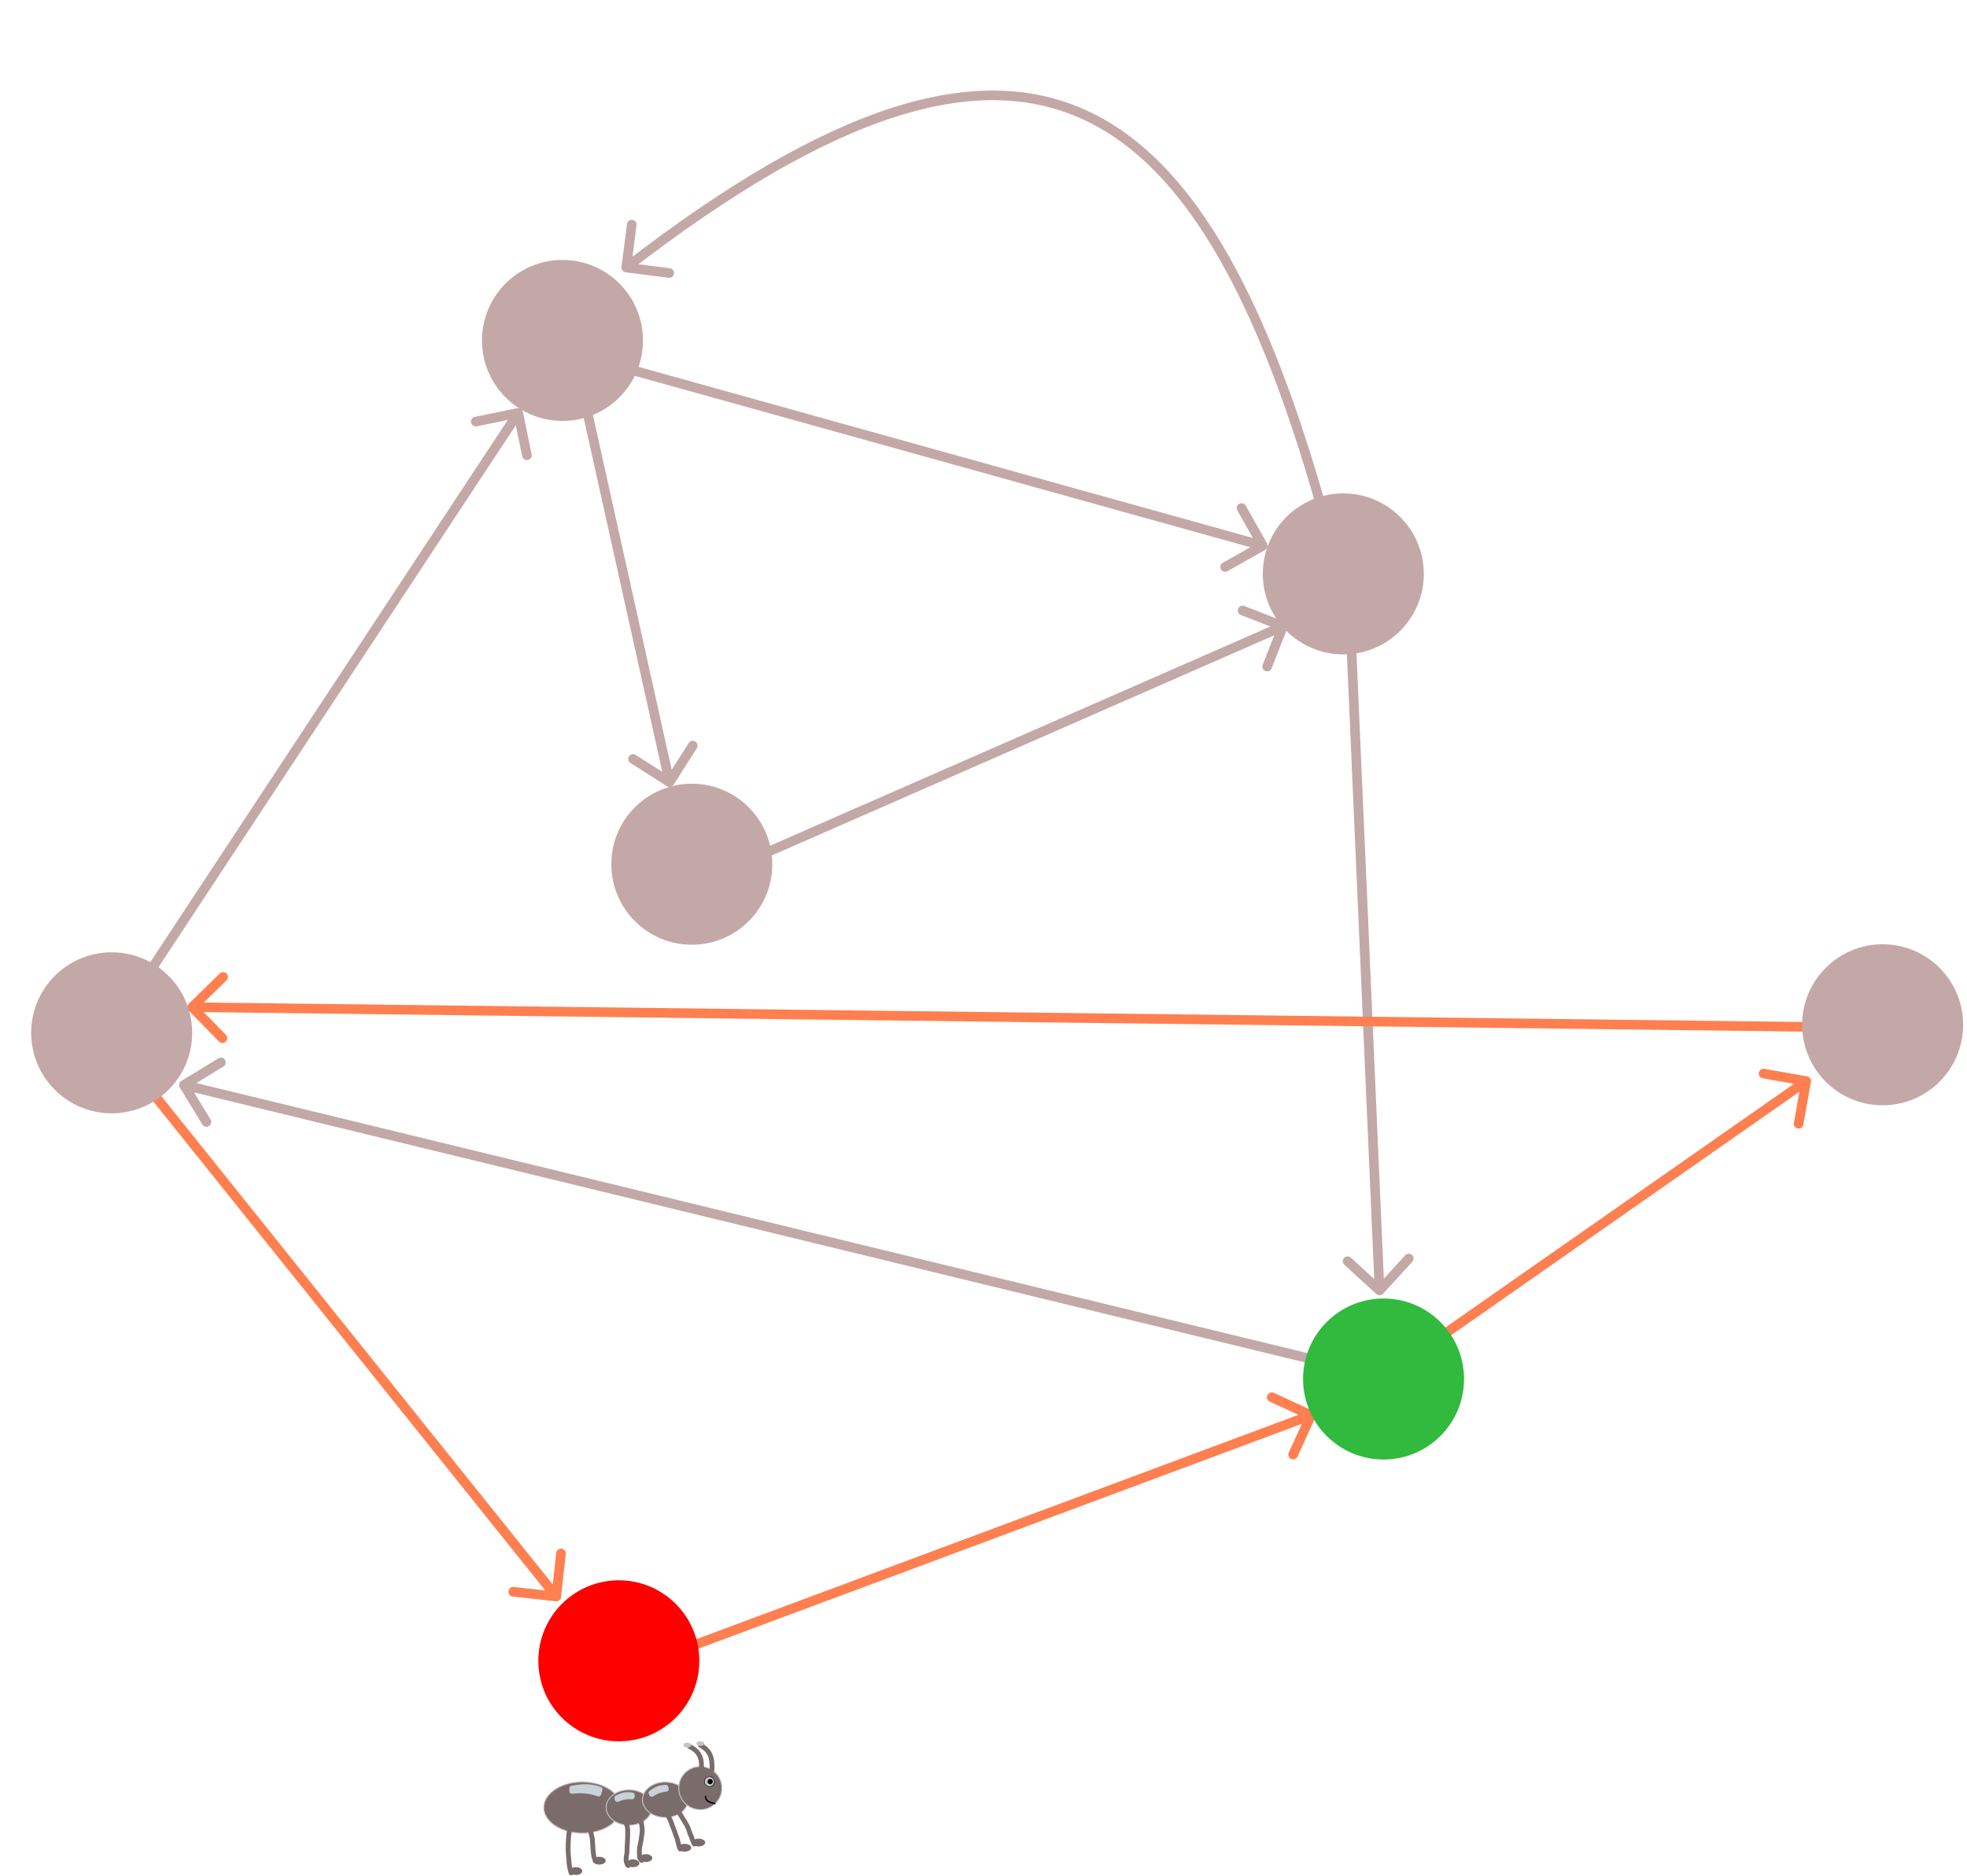 <svg width="409" height="390" viewBox="0 0 409 390" fill="none" xmlns="http://www.w3.org/2000/svg">
<path d="M138.679 163.453C139.145 163.75 139.763 163.612 140.06 163.147L144.892 155.554C145.189 155.088 145.051 154.47 144.586 154.173C144.12 153.877 143.502 154.014 143.205 154.48L138.91 161.229L132.161 156.934C131.695 156.637 131.077 156.774 130.78 157.24C130.483 157.706 130.621 158.324 131.087 158.621L138.679 163.453ZM119.326 77.688L138.24 162.826L140.192 162.393L121.278 77.254L119.326 77.688Z" fill="#C4A8A8"/>
<path d="M263.067 114.329C263.548 114.057 263.718 113.447 263.447 112.966L259.023 105.128C258.752 104.647 258.142 104.478 257.661 104.749C257.18 105.02 257.01 105.63 257.281 106.111L261.213 113.078L254.246 117.01C253.765 117.282 253.596 117.892 253.867 118.373C254.138 118.854 254.748 119.024 255.229 118.752L263.067 114.329ZM130.077 77.597L262.308 114.421L262.844 112.494L130.613 75.671L130.077 77.597Z" fill="#C4A8A8"/>
<path d="M129.227 55.487C129.157 56.035 129.544 56.536 130.091 56.607L139.018 57.754C139.566 57.824 140.067 57.437 140.137 56.89C140.208 56.342 139.821 55.841 139.273 55.77L131.338 54.751L132.358 46.816C132.428 46.268 132.041 45.767 131.494 45.697C130.946 45.626 130.445 46.013 130.374 46.561L129.227 55.487ZM279.497 119.341C272.995 93.491 265.758 72.402 257.21 56.343C248.664 40.287 238.76 29.174 226.884 23.41C214.982 17.632 201.252 17.3 185.222 22.499C169.214 27.691 150.858 38.413 129.608 54.823L130.83 56.406C151.998 40.06 170.143 29.492 185.839 24.402C201.512 19.319 214.687 19.712 226.011 25.209C237.361 30.718 247.005 41.427 255.445 57.283C263.884 73.136 271.073 94.047 277.557 119.829L279.497 119.341Z" fill="#C4A8A8"/>
<path d="M286.171 269.023C286.578 269.396 287.21 269.368 287.584 268.961L293.663 262.325C294.036 261.918 294.009 261.285 293.601 260.912C293.194 260.539 292.562 260.567 292.189 260.974L286.784 266.873L280.886 261.468C280.478 261.095 279.846 261.123 279.473 261.53C279.1 261.937 279.127 262.57 279.535 262.943L286.171 269.023ZM279.989 134.424L285.847 268.329L287.845 268.242L281.987 134.337L279.989 134.424Z" fill="#C3A8A8"/>
<path d="M273.528 294.646C273.758 294.144 273.537 293.55 273.035 293.321L264.849 289.579C264.347 289.349 263.754 289.57 263.524 290.072C263.295 290.575 263.516 291.168 264.018 291.398L271.294 294.724L267.968 302C267.738 302.502 267.959 303.095 268.461 303.325C268.964 303.554 269.557 303.333 269.786 302.831L273.528 294.646ZM144.921 342.869L272.968 295.167L272.27 293.293L144.223 340.995L144.921 342.869Z" fill="#FF7F50"/>
<path d="M115.553 332.907C116.102 332.967 116.596 332.571 116.656 332.022L117.641 323.076C117.701 322.527 117.305 322.033 116.756 321.973C116.207 321.912 115.713 322.308 115.653 322.857L114.778 330.809L106.826 329.934C106.277 329.874 105.783 330.27 105.722 330.819C105.662 331.368 106.058 331.862 106.607 331.922L115.553 332.907ZM30.347 227.094L114.882 332.538L116.443 331.287L31.907 225.843L30.347 227.094Z" fill="#FF7F50"/>
<path d="M108.728 85.639C108.617 85.098 108.089 84.749 107.548 84.861L98.731 86.67C98.19 86.781 97.842 87.31 97.953 87.851C98.064 88.392 98.592 88.74 99.133 88.629L106.97 87.021L108.578 94.857C108.689 95.398 109.218 95.747 109.759 95.636C110.3 95.525 110.649 94.996 110.538 94.455L108.728 85.639ZM32.425 201.883L108.583 86.391L106.914 85.29L30.755 200.782L32.425 201.883Z" fill="#C4A8A8"/>
<path d="M267.692 130.56C267.893 130.046 267.639 129.466 267.124 129.265L258.741 125.989C258.227 125.788 257.647 126.042 257.446 126.557C257.245 127.071 257.499 127.651 258.014 127.852L265.465 130.764L262.554 138.215C262.353 138.729 262.607 139.309 263.121 139.51C263.636 139.711 264.216 139.457 264.417 138.943L267.692 130.56ZM145.786 184.289L267.162 131.112L266.359 129.28L144.984 182.457L145.786 184.289Z" fill="#C3A8A8"/>
<path d="M376.543 224.941C376.639 224.397 376.276 223.878 375.733 223.782L366.871 222.212C366.327 222.116 365.808 222.478 365.711 223.022C365.615 223.566 365.978 224.085 366.522 224.181L374.399 225.577L373.004 233.454C372.907 233.998 373.27 234.517 373.814 234.613C374.358 234.709 374.877 234.347 374.973 233.803L376.543 224.941ZM289.93 285.843L376.131 225.586L374.985 223.947L288.784 284.204L289.93 285.843Z" fill="#FF7F50"/>
<path d="M39.254 208.675C38.859 209.061 38.851 209.694 39.237 210.089L45.523 216.53C45.908 216.925 46.541 216.933 46.937 216.547C47.332 216.162 47.34 215.528 46.954 215.133L41.367 209.408L47.092 203.82C47.487 203.435 47.495 202.801 47.109 202.406C46.724 202.011 46.09 202.003 45.695 202.389L39.254 208.675ZM390.406 212.665L39.965 208.391L39.94 210.39L390.382 214.665L390.406 212.665Z" fill="#FF7F50"/>
<path d="M37.721 224.714C37.249 225.001 37.1 225.616 37.387 226.088L42.068 233.775C42.355 234.246 42.97 234.396 43.442 234.109C43.914 233.822 44.063 233.206 43.776 232.735L39.615 225.902L46.448 221.741C46.92 221.454 47.069 220.838 46.782 220.367C46.495 219.895 45.879 219.745 45.408 220.033L37.721 224.714ZM289.914 285.704L38.477 224.596L38.005 226.54L289.442 287.647L289.914 285.704Z" fill="#C3A8A8"/>
<circle cx="143.849" cy="179.675" r="15.738" fill="#C3A8A8" stroke="#C4A8A8" stroke-width="2"/>
<circle cx="279.314" cy="119.316" r="15.738" fill="#C3A8A8" stroke="#C4A8A8" stroke-width="2"/>
<circle cx="391.459" cy="213.05" r="15.738" fill="#C3A8A8" stroke="#C4A8A8" stroke-width="2"/>
<circle cx="287.683" cy="286.697" r="15.738" fill="#31BA3E" stroke="#31BA3E" stroke-width="2"/>
<circle cx="128.671" cy="345.281" r="15.738" fill="#FF0000" stroke="#FF0000" stroke-width="2"/>
<circle cx="23.221" cy="214.723" r="15.738" fill="#C3A8A8" stroke="#C4A8A8" stroke-width="2"/>
<circle cx="116.955" cy="70.776" r="15.738" fill="#C4A8A8" stroke="#C4A8A8" stroke-width="2"/>
<path d="M129.071 375.789C129.071 377.233 128.193 378.554 126.748 379.517C125.303 380.48 123.302 381.079 121.086 381.079C118.87 381.079 116.868 380.48 115.424 379.517C113.978 378.554 113.1 377.233 113.1 375.789C113.1 374.344 113.978 373.024 115.424 372.06C116.868 371.097 118.87 370.498 121.086 370.498C123.302 370.498 125.303 371.097 126.748 372.06C128.193 373.024 129.071 374.344 129.071 375.789Z" fill="#7B6C6C" stroke="#C4A8A8" stroke-width="0.2"/>
<path d="M135.54 375.789C135.54 377.796 133.438 379.462 130.789 379.462C128.14 379.462 126.037 377.796 126.037 375.789C126.037 373.782 128.14 372.115 130.789 372.115C133.438 372.115 135.54 373.782 135.54 375.789Z" fill="#7B6C6C" stroke="#C4C4C4" stroke-width="0.2"/>
<path d="M143.087 374.172C143.087 376.178 140.984 377.845 138.335 377.845C135.686 377.845 133.584 376.178 133.584 374.172C133.584 372.165 135.686 370.498 138.335 370.498C140.984 370.498 143.087 372.165 143.087 374.172Z" fill="#7B6C6C" stroke="#C4C4C4" stroke-width="0.2"/>
<circle cx="145.613" cy="371.746" r="4.482" fill="#7B6C6C" stroke="#C4C4C4" stroke-width="0.2"/>
<path d="M148.739 374.98C147.391 374.711 146.691 374.441 146.691 373.363" stroke="black" stroke-width="0.3"/>
<path d="M118.727 378.282C118.268 380.965 117.947 383.609 118.241 386.315C118.309 386.948 118.314 387.603 118.458 388.224C118.545 388.6 118.795 389.718 118.795 389.332" stroke="#7B6C6C" stroke-linecap="round" stroke-linejoin="round"/>
<ellipse cx="119.738" cy="388.995" rx="1.348" ry="0.809" fill="#7B6C6C"/>
<path d="M122.366 378.821C122.601 379.897 122.891 380.96 123.107 382.04C123.24 382.707 123.202 383.396 123.276 384.069C123.354 384.786 123.342 385.827 123.646 386.435" stroke="#7B6C6C" stroke-linecap="round" stroke-linejoin="round"/>
<ellipse cx="124.59" cy="386.839" rx="1.348" ry="0.809" fill="#7B6C6C"/>
<path d="M129.98 378.417C130.202 379.087 130.519 379.787 130.519 380.505C130.519 380.852 130.519 381.199 130.519 381.546C130.519 382.388 130.446 383.201 130.388 384.039C130.364 384.388 130.405 384.739 130.369 385.087C130.32 385.577 130.193 386.06 130.182 386.555C130.176 386.861 130.251 387.231 130.399 387.498C130.475 387.634 130.586 388.054 130.654 387.782" stroke="#7B6C6C" stroke-linecap="round" stroke-linejoin="round"/>
<ellipse cx="131.597" cy="387.378" rx="1.348" ry="0.809" fill="#7B6C6C"/>
<path d="M133.163 377.945C133.342 379.022 133.656 380.136 133.485 381.247C133.355 382.096 133.251 383.009 133.044 383.837C132.89 384.452 132.961 385.115 132.961 385.746C132.961 386.116 133.089 386.6 133.433 386.772" stroke="#7B6C6C" stroke-linecap="round" stroke-linejoin="round"/>
<ellipse cx="134.292" cy="386.3" rx="1.348" ry="0.809" fill="#7B6C6C"/>
<path d="M138.672 377.001C138.971 377.604 139.303 378.208 139.548 378.836C139.694 379.207 139.783 379.6 139.952 379.962C140.243 380.585 140.391 381.262 140.66 381.89C141.015 382.718 141.04 383.624 141.435 384.413" stroke="#7B6C6C" stroke-linecap="round" stroke-linejoin="round"/>
<ellipse cx="142.378" cy="384.144" rx="1.348" ry="0.809" fill="#7B6C6C"/>
<path d="M141.031 376.328C141.626 377.866 142.845 379.092 143.307 380.707C143.473 381.29 143.779 381.817 143.943 382.392C144.021 382.666 144.233 382.91 144.265 383.201C144.271 383.26 144.336 383.315 144.366 383.369C144.447 383.516 144.4 383.187 144.4 383.133" stroke="#7B6C6C" stroke-linecap="round" stroke-linejoin="round"/>
<ellipse cx="145.276" cy="383.066" rx="1.348" ry="0.809" fill="#7B6C6C"/>
<path d="M145.862 368.242C145.992 365.404 145.527 364.173 143.187 362.986" stroke="#7B6C6C"/>
<path d="M148.038 368.242C148.169 365.227 147.701 363.919 145.343 362.657" stroke="#7B6C6C"/>
<ellipse cx="145.612" cy="362.493" rx="0.809" ry="0.493" fill="#C4C4C4"/>
<ellipse cx="142.917" cy="362.821" rx="0.809" ry="0.493" fill="#C4C4C4"/>
<circle cx="147.499" cy="370.398" r="1.028" fill="#C4C4C4" stroke="black" stroke-width="0.1"/>
<g filter="url(#filter0_f)">
<path d="M124.975 371.535C122.848 370.743 121.366 370.834 118.808 371.255C118.567 371.294 118.391 371.503 118.391 371.747V372.412C118.391 372.711 118.651 372.942 118.949 372.913C121.048 372.708 122.383 372.818 124.316 373.46C124.588 373.551 124.884 373.403 124.966 373.129L125.267 372.136C125.341 371.889 125.216 371.625 124.975 371.535Z" fill="#C9D1D9"/>
</g>
<g filter="url(#filter1_f)">
<path d="M131.56 372.681C130.202 372.463 129.314 372.624 127.999 373.333C127.792 373.444 127.698 373.687 127.768 373.91L127.877 374.259C127.968 374.551 128.297 374.692 128.578 374.57C129.578 374.134 130.333 373.987 131.41 374.077C131.721 374.102 131.994 373.857 131.982 373.546L131.965 373.145C131.956 372.914 131.789 372.717 131.56 372.681Z" fill="#C9D1D9"/>
</g>
<g filter="url(#filter2_f)">
<path d="M138.471 371.083C137.079 371.107 136.221 371.422 135.026 372.355C134.841 372.499 134.788 372.755 134.895 372.964L135.062 373.289C135.201 373.562 135.549 373.645 135.804 373.477C136.736 372.865 137.467 372.587 138.565 372.487C138.874 372.458 139.1 372.172 139.036 371.869L138.952 371.473C138.904 371.245 138.704 371.079 138.471 371.083Z" fill="#C9D1D9"/>
</g>
<circle cx="147.661" cy="370.398" r="0.539" fill="black"/>
<defs>
<filter id="filter0_f" x="114.391" y="366.937" width="14.898" height="10.55" filterUnits="userSpaceOnUse" color-interpolation-filters="sRGB">
<feFlood flood-opacity="0" result="BackgroundImageFix"/>
<feBlend mode="normal" in="SourceGraphic" in2="BackgroundImageFix" result="shape"/>
<feGaussianBlur stdDeviation="2" result="effect1_foregroundBlur"/>
</filter>
<filter id="filter1_f" x="123.745" y="368.591" width="12.237" height="10.023" filterUnits="userSpaceOnUse" color-interpolation-filters="sRGB">
<feFlood flood-opacity="0" result="BackgroundImageFix"/>
<feBlend mode="normal" in="SourceGraphic" in2="BackgroundImageFix" result="shape"/>
<feGaussianBlur stdDeviation="2" result="effect1_foregroundBlur"/>
</filter>
<filter id="filter2_f" x="130.84" y="367.083" width="12.206" height="10.48" filterUnits="userSpaceOnUse" color-interpolation-filters="sRGB">
<feFlood flood-opacity="0" result="BackgroundImageFix"/>
<feBlend mode="normal" in="SourceGraphic" in2="BackgroundImageFix" result="shape"/>
<feGaussianBlur stdDeviation="2" result="effect1_foregroundBlur"/>
</filter>
</defs>
</svg>
